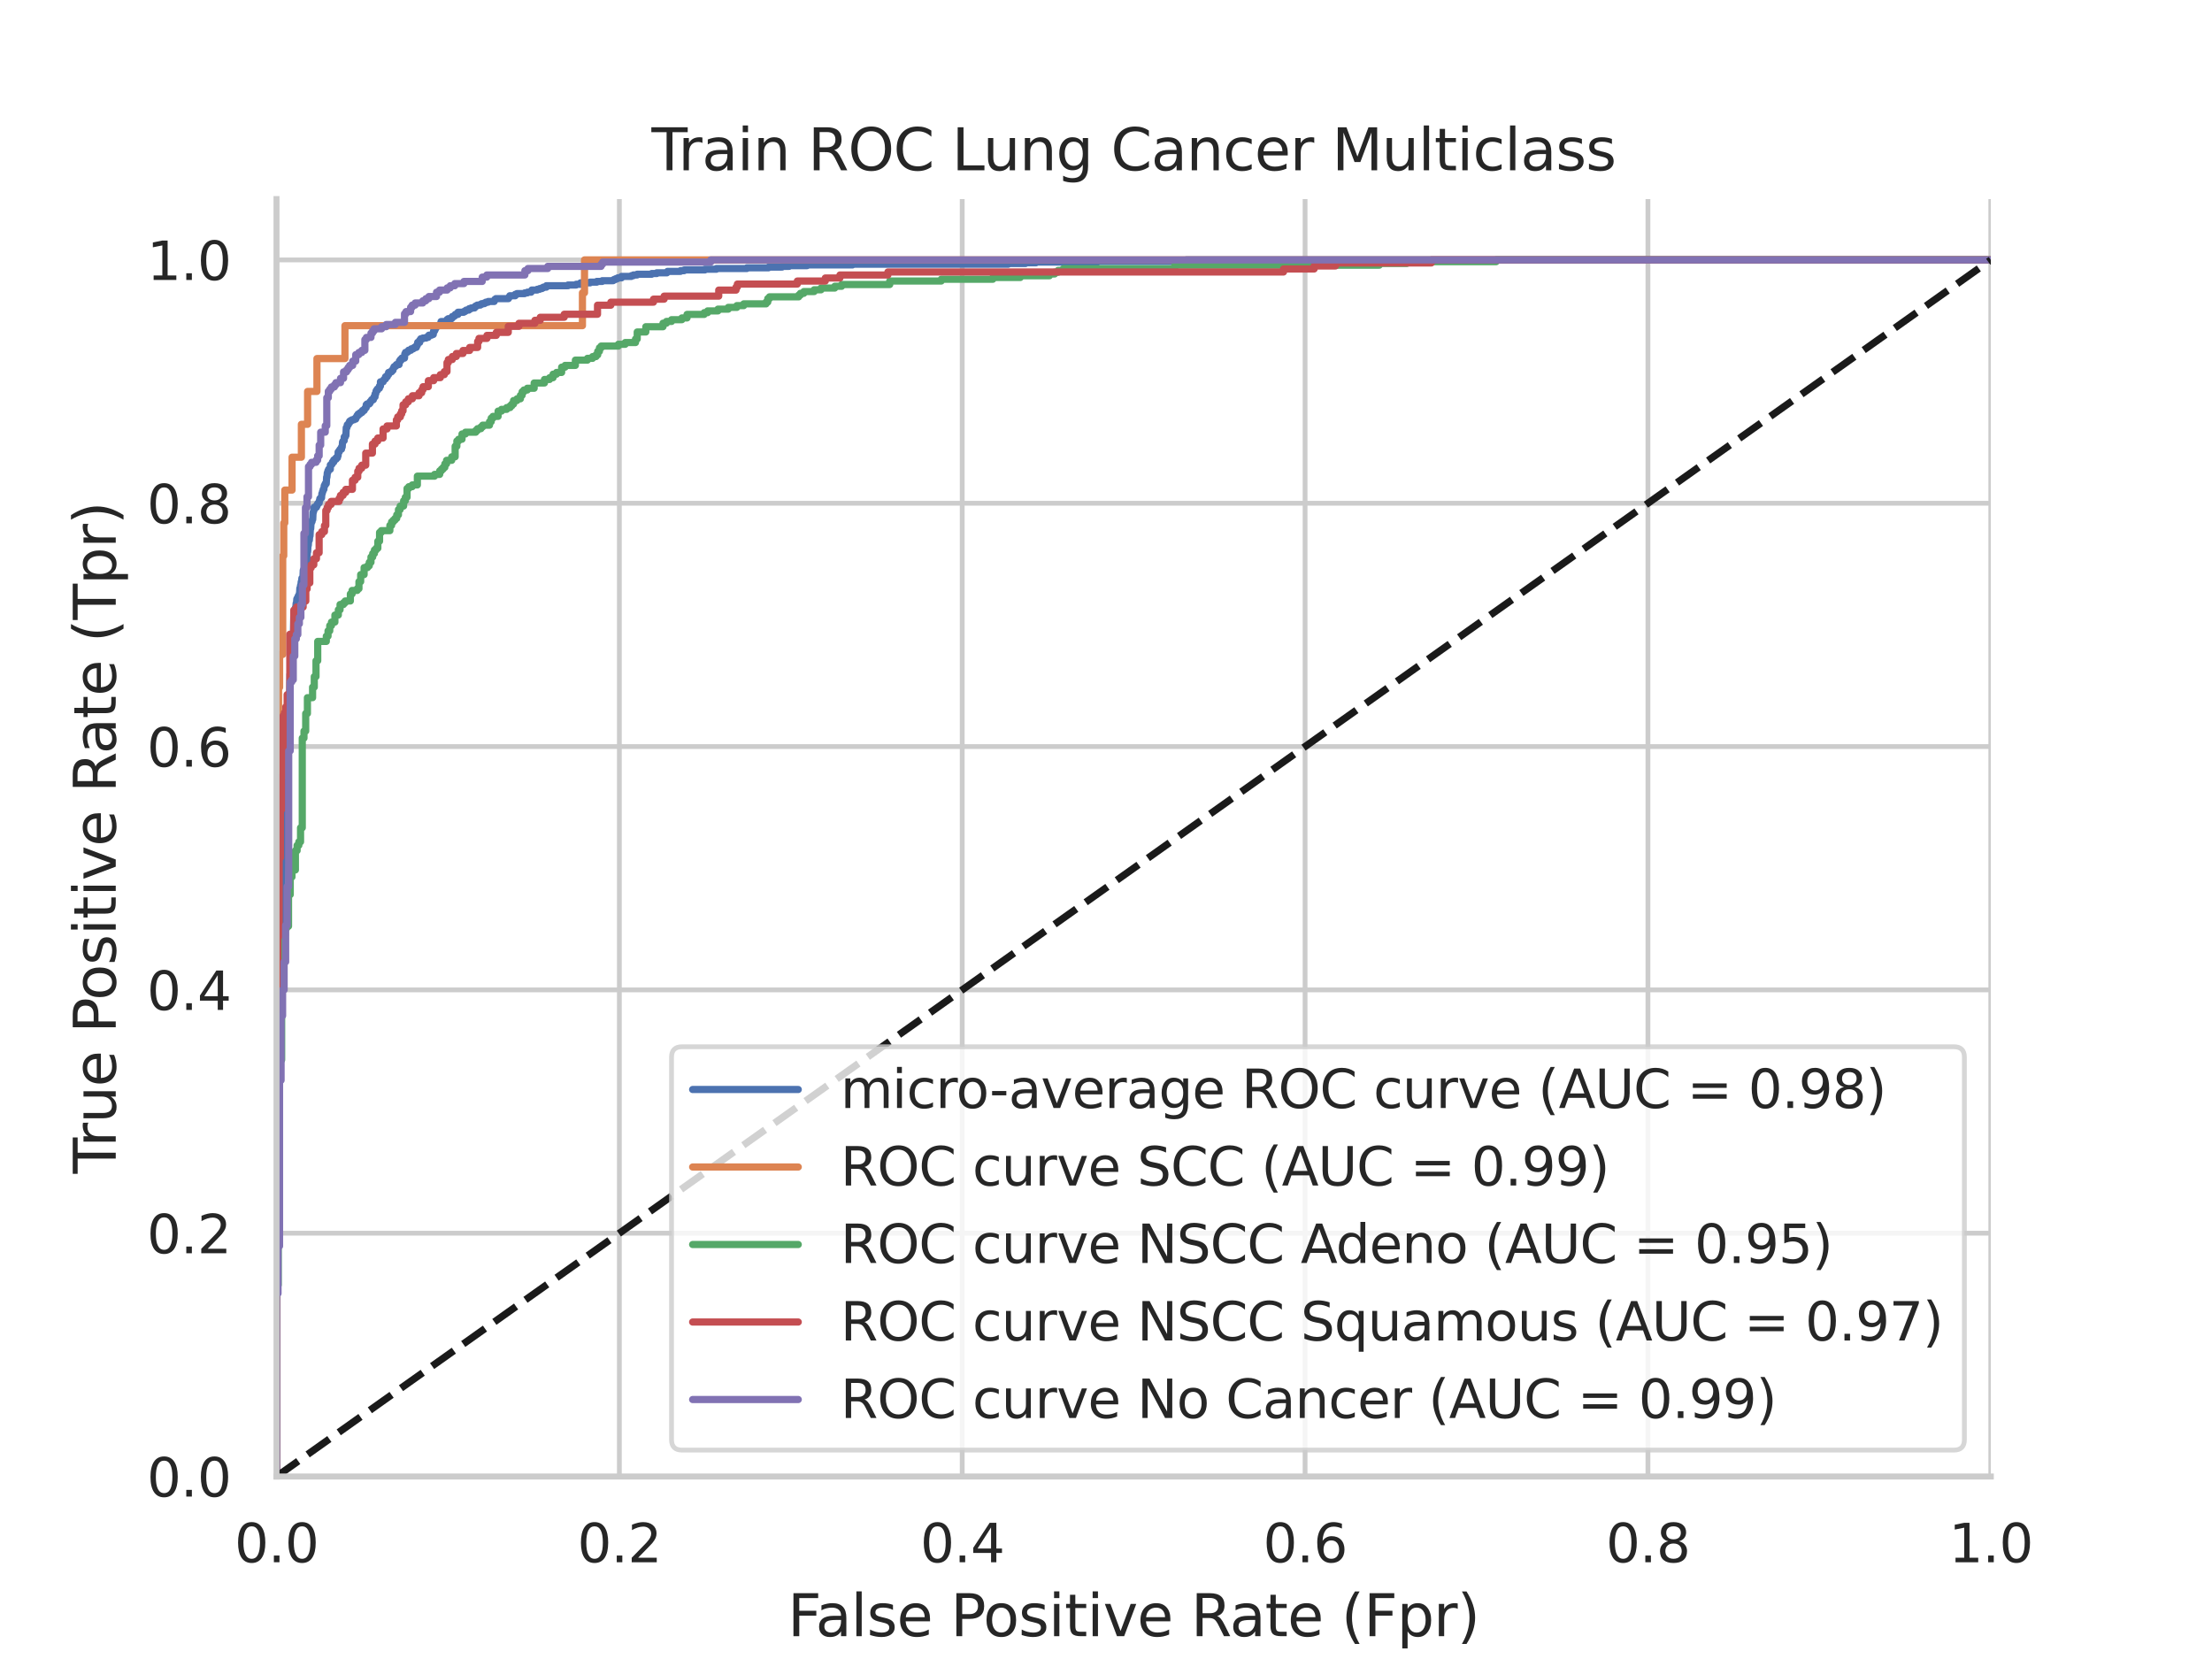 <?xml version="1.0" encoding="utf-8" standalone="no"?>
<!DOCTYPE svg PUBLIC "-//W3C//DTD SVG 1.1//EN"
  "http://www.w3.org/Graphics/SVG/1.1/DTD/svg11.dtd">
<svg xmlns:xlink="http://www.w3.org/1999/xlink" width="460.8pt" height="345.6pt" viewBox="0 0 460.8 345.6" xmlns="http://www.w3.org/2000/svg" version="1.1">
 <defs>
  <style type="text/css">*{stroke-linejoin: round; stroke-linecap: butt}</style>
 </defs>
 <g id="figure_1">
  <g id="patch_1">
   <path d="M 0 345.6 
L 460.8 345.6 
L 460.8 0 
L 0 0 
z
" style="fill: #ffffff"/>
  </g>
  <g id="axes_1">
   <g id="patch_2">
    <path d="M 57.6 307.584 
L 414.72 307.584 
L 414.72 41.472 
L 57.6 41.472 
z
" style="fill: #ffffff"/>
   </g>
   <g id="matplotlib.axis_1">
    <g id="xtick_1">
     <g id="line2d_1">
      <path d="M 57.6 307.584 
L 57.6 41.472 
" clip-path="url(#pac4264c0f4)" style="fill: none; stroke: #cccccc; stroke-linecap: round"/>
     </g>
     <g id="text_1">
      <!-- 0.0 -->
      <g style="fill: #262626" transform="translate(48.853 325.442) scale(0.11 -0.11)">
       <defs>
        <path id="DejaVuSans-30" d="M 2034 4250 
Q 1547 4250 1301 3770 
Q 1056 3291 1056 2328 
Q 1056 1369 1301 889 
Q 1547 409 2034 409 
Q 2525 409 2770 889 
Q 3016 1369 3016 2328 
Q 3016 3291 2770 3770 
Q 2525 4250 2034 4250 
z
M 2034 4750 
Q 2819 4750 3233 4129 
Q 3647 3509 3647 2328 
Q 3647 1150 3233 529 
Q 2819 -91 2034 -91 
Q 1250 -91 836 529 
Q 422 1150 422 2328 
Q 422 3509 836 4129 
Q 1250 4750 2034 4750 
z
" transform="scale(0.016)"/>
        <path id="DejaVuSans-2e" d="M 684 794 
L 1344 794 
L 1344 0 
L 684 0 
L 684 794 
z
" transform="scale(0.016)"/>
       </defs>
       <use xlink:href="#DejaVuSans-30"/>
       <use xlink:href="#DejaVuSans-2e" x="63.623"/>
       <use xlink:href="#DejaVuSans-30" x="95.41"/>
      </g>
     </g>
    </g>
    <g id="xtick_2">
     <g id="line2d_2">
      <path d="M 129.024 307.584 
L 129.024 41.472 
" clip-path="url(#pac4264c0f4)" style="fill: none; stroke: #cccccc; stroke-linecap: round"/>
     </g>
     <g id="text_2">
      <!-- 0.2 -->
      <g style="fill: #262626" transform="translate(120.277 325.442) scale(0.11 -0.11)">
       <defs>
        <path id="DejaVuSans-32" d="M 1228 531 
L 3431 531 
L 3431 0 
L 469 0 
L 469 531 
Q 828 903 1448 1529 
Q 2069 2156 2228 2338 
Q 2531 2678 2651 2914 
Q 2772 3150 2772 3378 
Q 2772 3750 2511 3984 
Q 2250 4219 1831 4219 
Q 1534 4219 1204 4116 
Q 875 4013 500 3803 
L 500 4441 
Q 881 4594 1212 4672 
Q 1544 4750 1819 4750 
Q 2544 4750 2975 4387 
Q 3406 4025 3406 3419 
Q 3406 3131 3298 2873 
Q 3191 2616 2906 2266 
Q 2828 2175 2409 1742 
Q 1991 1309 1228 531 
z
" transform="scale(0.016)"/>
       </defs>
       <use xlink:href="#DejaVuSans-30"/>
       <use xlink:href="#DejaVuSans-2e" x="63.623"/>
       <use xlink:href="#DejaVuSans-32" x="95.41"/>
      </g>
     </g>
    </g>
    <g id="xtick_3">
     <g id="line2d_3">
      <path d="M 200.448 307.584 
L 200.448 41.472 
" clip-path="url(#pac4264c0f4)" style="fill: none; stroke: #cccccc; stroke-linecap: round"/>
     </g>
     <g id="text_3">
      <!-- 0.4 -->
      <g style="fill: #262626" transform="translate(191.701 325.442) scale(0.11 -0.11)">
       <defs>
        <path id="DejaVuSans-34" d="M 2419 4116 
L 825 1625 
L 2419 1625 
L 2419 4116 
z
M 2253 4666 
L 3047 4666 
L 3047 1625 
L 3713 1625 
L 3713 1100 
L 3047 1100 
L 3047 0 
L 2419 0 
L 2419 1100 
L 313 1100 
L 313 1709 
L 2253 4666 
z
" transform="scale(0.016)"/>
       </defs>
       <use xlink:href="#DejaVuSans-30"/>
       <use xlink:href="#DejaVuSans-2e" x="63.623"/>
       <use xlink:href="#DejaVuSans-34" x="95.41"/>
      </g>
     </g>
    </g>
    <g id="xtick_4">
     <g id="line2d_4">
      <path d="M 271.872 307.584 
L 271.872 41.472 
" clip-path="url(#pac4264c0f4)" style="fill: none; stroke: #cccccc; stroke-linecap: round"/>
     </g>
     <g id="text_4">
      <!-- 0.6 -->
      <g style="fill: #262626" transform="translate(263.125 325.442) scale(0.11 -0.11)">
       <defs>
        <path id="DejaVuSans-36" d="M 2113 2584 
Q 1688 2584 1439 2293 
Q 1191 2003 1191 1497 
Q 1191 994 1439 701 
Q 1688 409 2113 409 
Q 2538 409 2786 701 
Q 3034 994 3034 1497 
Q 3034 2003 2786 2293 
Q 2538 2584 2113 2584 
z
M 3366 4563 
L 3366 3988 
Q 3128 4100 2886 4159 
Q 2644 4219 2406 4219 
Q 1781 4219 1451 3797 
Q 1122 3375 1075 2522 
Q 1259 2794 1537 2939 
Q 1816 3084 2150 3084 
Q 2853 3084 3261 2657 
Q 3669 2231 3669 1497 
Q 3669 778 3244 343 
Q 2819 -91 2113 -91 
Q 1303 -91 875 529 
Q 447 1150 447 2328 
Q 447 3434 972 4092 
Q 1497 4750 2381 4750 
Q 2619 4750 2861 4703 
Q 3103 4656 3366 4563 
z
" transform="scale(0.016)"/>
       </defs>
       <use xlink:href="#DejaVuSans-30"/>
       <use xlink:href="#DejaVuSans-2e" x="63.623"/>
       <use xlink:href="#DejaVuSans-36" x="95.41"/>
      </g>
     </g>
    </g>
    <g id="xtick_5">
     <g id="line2d_5">
      <path d="M 343.296 307.584 
L 343.296 41.472 
" clip-path="url(#pac4264c0f4)" style="fill: none; stroke: #cccccc; stroke-linecap: round"/>
     </g>
     <g id="text_5">
      <!-- 0.8 -->
      <g style="fill: #262626" transform="translate(334.549 325.442) scale(0.11 -0.11)">
       <defs>
        <path id="DejaVuSans-38" d="M 2034 2216 
Q 1584 2216 1326 1975 
Q 1069 1734 1069 1313 
Q 1069 891 1326 650 
Q 1584 409 2034 409 
Q 2484 409 2743 651 
Q 3003 894 3003 1313 
Q 3003 1734 2745 1975 
Q 2488 2216 2034 2216 
z
M 1403 2484 
Q 997 2584 770 2862 
Q 544 3141 544 3541 
Q 544 4100 942 4425 
Q 1341 4750 2034 4750 
Q 2731 4750 3128 4425 
Q 3525 4100 3525 3541 
Q 3525 3141 3298 2862 
Q 3072 2584 2669 2484 
Q 3125 2378 3379 2068 
Q 3634 1759 3634 1313 
Q 3634 634 3220 271 
Q 2806 -91 2034 -91 
Q 1263 -91 848 271 
Q 434 634 434 1313 
Q 434 1759 690 2068 
Q 947 2378 1403 2484 
z
M 1172 3481 
Q 1172 3119 1398 2916 
Q 1625 2713 2034 2713 
Q 2441 2713 2670 2916 
Q 2900 3119 2900 3481 
Q 2900 3844 2670 4047 
Q 2441 4250 2034 4250 
Q 1625 4250 1398 4047 
Q 1172 3844 1172 3481 
z
" transform="scale(0.016)"/>
       </defs>
       <use xlink:href="#DejaVuSans-30"/>
       <use xlink:href="#DejaVuSans-2e" x="63.623"/>
       <use xlink:href="#DejaVuSans-38" x="95.41"/>
      </g>
     </g>
    </g>
    <g id="xtick_6">
     <g id="line2d_6">
      <path d="M 414.72 307.584 
L 414.72 41.472 
" clip-path="url(#pac4264c0f4)" style="fill: none; stroke: #cccccc; stroke-linecap: round"/>
     </g>
     <g id="text_6">
      <!-- 1.0 -->
      <g style="fill: #262626" transform="translate(405.973 325.442) scale(0.11 -0.11)">
       <defs>
        <path id="DejaVuSans-31" d="M 794 531 
L 1825 531 
L 1825 4091 
L 703 3866 
L 703 4441 
L 1819 4666 
L 2450 4666 
L 2450 531 
L 3481 531 
L 3481 0 
L 794 0 
L 794 531 
z
" transform="scale(0.016)"/>
       </defs>
       <use xlink:href="#DejaVuSans-31"/>
       <use xlink:href="#DejaVuSans-2e" x="63.623"/>
       <use xlink:href="#DejaVuSans-30" x="95.41"/>
      </g>
     </g>
    </g>
    <g id="text_7">
     <!-- False Positive Rate (Fpr) -->
     <g style="fill: #262626" transform="translate(164.085 340.848) scale(0.12 -0.12)">
      <defs>
       <path id="DejaVuSans-46" d="M 628 4666 
L 3309 4666 
L 3309 4134 
L 1259 4134 
L 1259 2759 
L 3109 2759 
L 3109 2228 
L 1259 2228 
L 1259 0 
L 628 0 
L 628 4666 
z
" transform="scale(0.016)"/>
       <path id="DejaVuSans-61" d="M 2194 1759 
Q 1497 1759 1228 1600 
Q 959 1441 959 1056 
Q 959 750 1161 570 
Q 1363 391 1709 391 
Q 2188 391 2477 730 
Q 2766 1069 2766 1631 
L 2766 1759 
L 2194 1759 
z
M 3341 1997 
L 3341 0 
L 2766 0 
L 2766 531 
Q 2569 213 2275 61 
Q 1981 -91 1556 -91 
Q 1019 -91 701 211 
Q 384 513 384 1019 
Q 384 1609 779 1909 
Q 1175 2209 1959 2209 
L 2766 2209 
L 2766 2266 
Q 2766 2663 2505 2880 
Q 2244 3097 1772 3097 
Q 1472 3097 1187 3025 
Q 903 2953 641 2809 
L 641 3341 
Q 956 3463 1253 3523 
Q 1550 3584 1831 3584 
Q 2591 3584 2966 3190 
Q 3341 2797 3341 1997 
z
" transform="scale(0.016)"/>
       <path id="DejaVuSans-6c" d="M 603 4863 
L 1178 4863 
L 1178 0 
L 603 0 
L 603 4863 
z
" transform="scale(0.016)"/>
       <path id="DejaVuSans-73" d="M 2834 3397 
L 2834 2853 
Q 2591 2978 2328 3040 
Q 2066 3103 1784 3103 
Q 1356 3103 1142 2972 
Q 928 2841 928 2578 
Q 928 2378 1081 2264 
Q 1234 2150 1697 2047 
L 1894 2003 
Q 2506 1872 2764 1633 
Q 3022 1394 3022 966 
Q 3022 478 2636 193 
Q 2250 -91 1575 -91 
Q 1294 -91 989 -36 
Q 684 19 347 128 
L 347 722 
Q 666 556 975 473 
Q 1284 391 1588 391 
Q 1994 391 2212 530 
Q 2431 669 2431 922 
Q 2431 1156 2273 1281 
Q 2116 1406 1581 1522 
L 1381 1569 
Q 847 1681 609 1914 
Q 372 2147 372 2553 
Q 372 3047 722 3315 
Q 1072 3584 1716 3584 
Q 2034 3584 2315 3537 
Q 2597 3491 2834 3397 
z
" transform="scale(0.016)"/>
       <path id="DejaVuSans-65" d="M 3597 1894 
L 3597 1613 
L 953 1613 
Q 991 1019 1311 708 
Q 1631 397 2203 397 
Q 2534 397 2845 478 
Q 3156 559 3463 722 
L 3463 178 
Q 3153 47 2828 -22 
Q 2503 -91 2169 -91 
Q 1331 -91 842 396 
Q 353 884 353 1716 
Q 353 2575 817 3079 
Q 1281 3584 2069 3584 
Q 2775 3584 3186 3129 
Q 3597 2675 3597 1894 
z
M 3022 2063 
Q 3016 2534 2758 2815 
Q 2500 3097 2075 3097 
Q 1594 3097 1305 2825 
Q 1016 2553 972 2059 
L 3022 2063 
z
" transform="scale(0.016)"/>
       <path id="DejaVuSans-20" transform="scale(0.016)"/>
       <path id="DejaVuSans-50" d="M 1259 4147 
L 1259 2394 
L 2053 2394 
Q 2494 2394 2734 2622 
Q 2975 2850 2975 3272 
Q 2975 3691 2734 3919 
Q 2494 4147 2053 4147 
L 1259 4147 
z
M 628 4666 
L 2053 4666 
Q 2838 4666 3239 4311 
Q 3641 3956 3641 3272 
Q 3641 2581 3239 2228 
Q 2838 1875 2053 1875 
L 1259 1875 
L 1259 0 
L 628 0 
L 628 4666 
z
" transform="scale(0.016)"/>
       <path id="DejaVuSans-6f" d="M 1959 3097 
Q 1497 3097 1228 2736 
Q 959 2375 959 1747 
Q 959 1119 1226 758 
Q 1494 397 1959 397 
Q 2419 397 2687 759 
Q 2956 1122 2956 1747 
Q 2956 2369 2687 2733 
Q 2419 3097 1959 3097 
z
M 1959 3584 
Q 2709 3584 3137 3096 
Q 3566 2609 3566 1747 
Q 3566 888 3137 398 
Q 2709 -91 1959 -91 
Q 1206 -91 779 398 
Q 353 888 353 1747 
Q 353 2609 779 3096 
Q 1206 3584 1959 3584 
z
" transform="scale(0.016)"/>
       <path id="DejaVuSans-69" d="M 603 3500 
L 1178 3500 
L 1178 0 
L 603 0 
L 603 3500 
z
M 603 4863 
L 1178 4863 
L 1178 4134 
L 603 4134 
L 603 4863 
z
" transform="scale(0.016)"/>
       <path id="DejaVuSans-74" d="M 1172 4494 
L 1172 3500 
L 2356 3500 
L 2356 3053 
L 1172 3053 
L 1172 1153 
Q 1172 725 1289 603 
Q 1406 481 1766 481 
L 2356 481 
L 2356 0 
L 1766 0 
Q 1100 0 847 248 
Q 594 497 594 1153 
L 594 3053 
L 172 3053 
L 172 3500 
L 594 3500 
L 594 4494 
L 1172 4494 
z
" transform="scale(0.016)"/>
       <path id="DejaVuSans-76" d="M 191 3500 
L 800 3500 
L 1894 563 
L 2988 3500 
L 3597 3500 
L 2284 0 
L 1503 0 
L 191 3500 
z
" transform="scale(0.016)"/>
       <path id="DejaVuSans-52" d="M 2841 2188 
Q 3044 2119 3236 1894 
Q 3428 1669 3622 1275 
L 4263 0 
L 3584 0 
L 2988 1197 
Q 2756 1666 2539 1819 
Q 2322 1972 1947 1972 
L 1259 1972 
L 1259 0 
L 628 0 
L 628 4666 
L 2053 4666 
Q 2853 4666 3247 4331 
Q 3641 3997 3641 3322 
Q 3641 2881 3436 2590 
Q 3231 2300 2841 2188 
z
M 1259 4147 
L 1259 2491 
L 2053 2491 
Q 2509 2491 2742 2702 
Q 2975 2913 2975 3322 
Q 2975 3731 2742 3939 
Q 2509 4147 2053 4147 
L 1259 4147 
z
" transform="scale(0.016)"/>
       <path id="DejaVuSans-28" d="M 1984 4856 
Q 1566 4138 1362 3434 
Q 1159 2731 1159 2009 
Q 1159 1288 1364 580 
Q 1569 -128 1984 -844 
L 1484 -844 
Q 1016 -109 783 600 
Q 550 1309 550 2009 
Q 550 2706 781 3412 
Q 1013 4119 1484 4856 
L 1984 4856 
z
" transform="scale(0.016)"/>
       <path id="DejaVuSans-70" d="M 1159 525 
L 1159 -1331 
L 581 -1331 
L 581 3500 
L 1159 3500 
L 1159 2969 
Q 1341 3281 1617 3432 
Q 1894 3584 2278 3584 
Q 2916 3584 3314 3078 
Q 3713 2572 3713 1747 
Q 3713 922 3314 415 
Q 2916 -91 2278 -91 
Q 1894 -91 1617 61 
Q 1341 213 1159 525 
z
M 3116 1747 
Q 3116 2381 2855 2742 
Q 2594 3103 2138 3103 
Q 1681 3103 1420 2742 
Q 1159 2381 1159 1747 
Q 1159 1113 1420 752 
Q 1681 391 2138 391 
Q 2594 391 2855 752 
Q 3116 1113 3116 1747 
z
" transform="scale(0.016)"/>
       <path id="DejaVuSans-72" d="M 2631 2963 
Q 2534 3019 2420 3045 
Q 2306 3072 2169 3072 
Q 1681 3072 1420 2755 
Q 1159 2438 1159 1844 
L 1159 0 
L 581 0 
L 581 3500 
L 1159 3500 
L 1159 2956 
Q 1341 3275 1631 3429 
Q 1922 3584 2338 3584 
Q 2397 3584 2469 3576 
Q 2541 3569 2628 3553 
L 2631 2963 
z
" transform="scale(0.016)"/>
       <path id="DejaVuSans-29" d="M 513 4856 
L 1013 4856 
Q 1481 4119 1714 3412 
Q 1947 2706 1947 2009 
Q 1947 1309 1714 600 
Q 1481 -109 1013 -844 
L 513 -844 
Q 928 -128 1133 580 
Q 1338 1288 1338 2009 
Q 1338 2731 1133 3434 
Q 928 4138 513 4856 
z
" transform="scale(0.016)"/>
      </defs>
      <use xlink:href="#DejaVuSans-46"/>
      <use xlink:href="#DejaVuSans-61" x="48.395"/>
      <use xlink:href="#DejaVuSans-6c" x="109.674"/>
      <use xlink:href="#DejaVuSans-73" x="137.457"/>
      <use xlink:href="#DejaVuSans-65" x="189.557"/>
      <use xlink:href="#DejaVuSans-20" x="251.08"/>
      <use xlink:href="#DejaVuSans-50" x="282.867"/>
      <use xlink:href="#DejaVuSans-6f" x="339.545"/>
      <use xlink:href="#DejaVuSans-73" x="400.727"/>
      <use xlink:href="#DejaVuSans-69" x="452.826"/>
      <use xlink:href="#DejaVuSans-74" x="480.609"/>
      <use xlink:href="#DejaVuSans-69" x="519.818"/>
      <use xlink:href="#DejaVuSans-76" x="547.602"/>
      <use xlink:href="#DejaVuSans-65" x="606.781"/>
      <use xlink:href="#DejaVuSans-20" x="668.305"/>
      <use xlink:href="#DejaVuSans-52" x="700.092"/>
      <use xlink:href="#DejaVuSans-61" x="767.324"/>
      <use xlink:href="#DejaVuSans-74" x="828.604"/>
      <use xlink:href="#DejaVuSans-65" x="867.812"/>
      <use xlink:href="#DejaVuSans-20" x="929.336"/>
      <use xlink:href="#DejaVuSans-28" x="961.123"/>
      <use xlink:href="#DejaVuSans-46" x="1000.137"/>
      <use xlink:href="#DejaVuSans-70" x="1057.656"/>
      <use xlink:href="#DejaVuSans-72" x="1121.133"/>
      <use xlink:href="#DejaVuSans-29" x="1162.246"/>
     </g>
    </g>
   </g>
   <g id="matplotlib.axis_2">
    <g id="ytick_1">
     <g id="line2d_7">
      <path d="M 57.6 307.584 
L 414.72 307.584 
" clip-path="url(#pac4264c0f4)" style="fill: none; stroke: #cccccc; stroke-linecap: round"/>
     </g>
     <g id="text_8">
      <!-- 0.0 -->
      <g style="fill: #262626" transform="translate(30.607 311.763) scale(0.11 -0.11)">
       <use xlink:href="#DejaVuSans-30"/>
       <use xlink:href="#DejaVuSans-2e" x="63.623"/>
       <use xlink:href="#DejaVuSans-30" x="95.41"/>
      </g>
     </g>
    </g>
    <g id="ytick_2">
     <g id="line2d_8">
      <path d="M 57.6 256.896 
L 414.72 256.896 
" clip-path="url(#pac4264c0f4)" style="fill: none; stroke: #cccccc; stroke-linecap: round"/>
     </g>
     <g id="text_9">
      <!-- 0.2 -->
      <g style="fill: #262626" transform="translate(30.607 261.075) scale(0.11 -0.11)">
       <use xlink:href="#DejaVuSans-30"/>
       <use xlink:href="#DejaVuSans-2e" x="63.623"/>
       <use xlink:href="#DejaVuSans-32" x="95.41"/>
      </g>
     </g>
    </g>
    <g id="ytick_3">
     <g id="line2d_9">
      <path d="M 57.6 206.208 
L 414.72 206.208 
" clip-path="url(#pac4264c0f4)" style="fill: none; stroke: #cccccc; stroke-linecap: round"/>
     </g>
     <g id="text_10">
      <!-- 0.4 -->
      <g style="fill: #262626" transform="translate(30.607 210.387) scale(0.11 -0.11)">
       <use xlink:href="#DejaVuSans-30"/>
       <use xlink:href="#DejaVuSans-2e" x="63.623"/>
       <use xlink:href="#DejaVuSans-34" x="95.41"/>
      </g>
     </g>
    </g>
    <g id="ytick_4">
     <g id="line2d_10">
      <path d="M 57.6 155.52 
L 414.72 155.52 
" clip-path="url(#pac4264c0f4)" style="fill: none; stroke: #cccccc; stroke-linecap: round"/>
     </g>
     <g id="text_11">
      <!-- 0.6 -->
      <g style="fill: #262626" transform="translate(30.607 159.699) scale(0.11 -0.11)">
       <use xlink:href="#DejaVuSans-30"/>
       <use xlink:href="#DejaVuSans-2e" x="63.623"/>
       <use xlink:href="#DejaVuSans-36" x="95.41"/>
      </g>
     </g>
    </g>
    <g id="ytick_5">
     <g id="line2d_11">
      <path d="M 57.6 104.832 
L 414.72 104.832 
" clip-path="url(#pac4264c0f4)" style="fill: none; stroke: #cccccc; stroke-linecap: round"/>
     </g>
     <g id="text_12">
      <!-- 0.8 -->
      <g style="fill: #262626" transform="translate(30.607 109.011) scale(0.11 -0.11)">
       <use xlink:href="#DejaVuSans-30"/>
       <use xlink:href="#DejaVuSans-2e" x="63.623"/>
       <use xlink:href="#DejaVuSans-38" x="95.41"/>
      </g>
     </g>
    </g>
    <g id="ytick_6">
     <g id="line2d_12">
      <path d="M 57.6 54.144 
L 414.72 54.144 
" clip-path="url(#pac4264c0f4)" style="fill: none; stroke: #cccccc; stroke-linecap: round"/>
     </g>
     <g id="text_13">
      <!-- 1.0 -->
      <g style="fill: #262626" transform="translate(30.607 58.323) scale(0.11 -0.11)">
       <use xlink:href="#DejaVuSans-31"/>
       <use xlink:href="#DejaVuSans-2e" x="63.623"/>
       <use xlink:href="#DejaVuSans-30" x="95.41"/>
      </g>
     </g>
    </g>
    <g id="text_14">
     <!-- True Positive Rate (Tpr) -->
     <g style="fill: #262626" transform="translate(24.111 244.493) rotate(-90) scale(0.12 -0.12)">
      <defs>
       <path id="DejaVuSans-54" d="M -19 4666 
L 3928 4666 
L 3928 4134 
L 2272 4134 
L 2272 0 
L 1638 0 
L 1638 4134 
L -19 4134 
L -19 4666 
z
" transform="scale(0.016)"/>
       <path id="DejaVuSans-75" d="M 544 1381 
L 544 3500 
L 1119 3500 
L 1119 1403 
Q 1119 906 1312 657 
Q 1506 409 1894 409 
Q 2359 409 2629 706 
Q 2900 1003 2900 1516 
L 2900 3500 
L 3475 3500 
L 3475 0 
L 2900 0 
L 2900 538 
Q 2691 219 2414 64 
Q 2138 -91 1772 -91 
Q 1169 -91 856 284 
Q 544 659 544 1381 
z
M 1991 3584 
L 1991 3584 
z
" transform="scale(0.016)"/>
      </defs>
      <use xlink:href="#DejaVuSans-54"/>
      <use xlink:href="#DejaVuSans-72" x="46.334"/>
      <use xlink:href="#DejaVuSans-75" x="87.447"/>
      <use xlink:href="#DejaVuSans-65" x="150.826"/>
      <use xlink:href="#DejaVuSans-20" x="212.35"/>
      <use xlink:href="#DejaVuSans-50" x="244.137"/>
      <use xlink:href="#DejaVuSans-6f" x="300.814"/>
      <use xlink:href="#DejaVuSans-73" x="361.996"/>
      <use xlink:href="#DejaVuSans-69" x="414.096"/>
      <use xlink:href="#DejaVuSans-74" x="441.879"/>
      <use xlink:href="#DejaVuSans-69" x="481.088"/>
      <use xlink:href="#DejaVuSans-76" x="508.871"/>
      <use xlink:href="#DejaVuSans-65" x="568.051"/>
      <use xlink:href="#DejaVuSans-20" x="629.574"/>
      <use xlink:href="#DejaVuSans-52" x="661.361"/>
      <use xlink:href="#DejaVuSans-61" x="728.594"/>
      <use xlink:href="#DejaVuSans-74" x="789.873"/>
      <use xlink:href="#DejaVuSans-65" x="829.082"/>
      <use xlink:href="#DejaVuSans-20" x="890.605"/>
      <use xlink:href="#DejaVuSans-28" x="922.393"/>
      <use xlink:href="#DejaVuSans-54" x="961.406"/>
      <use xlink:href="#DejaVuSans-70" x="1022.49"/>
      <use xlink:href="#DejaVuSans-72" x="1085.967"/>
      <use xlink:href="#DejaVuSans-29" x="1127.08"/>
     </g>
    </g>
   </g>
   <g id="line2d_13">
    <path d="M 57.6 307.584 
L 57.671 264.722 
L 57.741 264.722 
L 57.812 253.521 
L 57.882 253.521 
L 57.953 217.976 
L 58.023 217.976 
L 58.094 215.139 
L 58.164 215.139 
L 58.235 208.12 
L 58.305 208.12 
L 58.376 194.678 
L 58.446 194.678 
L 58.517 193.036 
L 58.587 193.036 
L 58.658 186.763 
L 58.729 186.763 
L 58.799 178.101 
L 58.87 178.101 
L 58.94 173.919 
L 59.011 173.919 
L 59.011 172.426 
L 59.152 172.426 
L 59.222 167.05 
L 59.293 167.05 
L 59.363 166.452 
L 59.434 166.452 
L 59.504 162.718 
L 59.646 162.718 
L 59.716 157.491 
L 59.787 157.491 
L 59.857 155.401 
L 59.928 155.401 
L 59.998 151.518 
L 60.069 151.518 
L 60.139 147.784 
L 60.21 147.784 
L 60.28 144.946 
L 60.351 144.946 
L 60.421 140.466 
L 60.492 140.466 
L 60.562 138.226 
L 60.704 138.226 
L 60.774 135.986 
L 60.845 135.986 
L 60.915 134.791 
L 60.986 134.791 
L 61.056 131.804 
L 61.127 131.804 
L 61.197 128.369 
L 61.268 128.369 
L 61.268 128.22 
L 61.479 128.22 
L 61.55 126.577 
L 61.621 126.577 
L 61.691 125.681 
L 61.762 125.681 
L 61.832 124.785 
L 61.903 124.785 
L 61.903 124.635 
L 62.044 124.635 
L 62.114 124.187 
L 62.255 124.187 
L 62.326 123.739 
L 62.396 123.739 
L 62.467 122.544 
L 62.537 122.544 
L 62.608 121.947 
L 62.679 121.947 
L 62.749 121.2 
L 62.82 121.2 
L 62.89 120.454 
L 63.102 120.454 
L 63.172 118.811 
L 63.243 118.811 
L 63.243 118.661 
L 63.454 118.661 
L 63.454 117.765 
L 63.595 117.765 
L 63.595 117.467 
L 63.807 117.467 
L 63.878 117.019 
L 63.948 117.019 
L 64.019 114.928 
L 64.089 114.928 
L 64.16 113.584 
L 64.23 113.584 
L 64.301 112.538 
L 64.442 112.538 
L 64.512 111.642 
L 64.583 111.642 
L 64.654 110.149 
L 64.724 110.149 
L 64.795 108.954 
L 64.865 108.954 
L 64.936 108.655 
L 65.006 108.655 
L 65.077 108.207 
L 65.147 108.207 
L 65.218 106.714 
L 65.288 106.714 
L 65.359 106.266 
L 65.429 106.266 
L 65.429 105.668 
L 65.923 105.668 
L 65.994 105.37 
L 66.064 105.37 
L 66.064 105.071 
L 66.205 105.071 
L 66.276 104.772 
L 66.487 104.772 
L 66.558 104.175 
L 66.629 104.175 
L 66.629 103.876 
L 66.77 103.876 
L 66.77 103.727 
L 66.981 103.727 
L 67.052 102.831 
L 67.122 102.831 
L 67.193 102.383 
L 67.263 102.383 
L 67.334 101.935 
L 67.475 101.935 
L 67.545 101.188 
L 67.616 101.188 
L 67.616 101.039 
L 67.757 101.039 
L 67.757 100.74 
L 67.969 100.74 
L 68.039 99.396 
L 68.11 99.396 
L 68.18 98.5 
L 68.251 98.5 
L 68.321 98.052 
L 68.462 98.052 
L 68.462 97.753 
L 68.815 97.753 
L 68.815 96.857 
L 69.027 96.857 
L 69.027 96.708 
L 69.168 96.708 
L 69.238 96.26 
L 69.52 96.26 
L 69.52 95.812 
L 69.732 95.812 
L 69.732 95.662 
L 70.014 95.662 
L 70.014 95.363 
L 70.296 95.363 
L 70.367 94.915 
L 70.437 94.915 
L 70.437 94.169 
L 70.649 94.169 
L 70.649 93.87 
L 70.79 93.87 
L 70.861 93.571 
L 71.143 93.571 
L 71.143 93.123 
L 71.284 93.123 
L 71.354 92.078 
L 71.425 92.078 
L 71.425 91.929 
L 71.566 91.929 
L 71.566 91.779 
L 71.707 91.779 
L 71.707 91.032 
L 71.919 91.032 
L 71.919 90.734 
L 72.06 90.734 
L 72.13 89.091 
L 72.271 89.091 
L 72.342 88.494 
L 72.553 88.494 
L 72.624 88.195 
L 72.695 88.195 
L 72.695 88.046 
L 72.836 88.046 
L 72.836 87.747 
L 73.047 87.747 
L 73.047 87.597 
L 73.329 87.597 
L 73.329 87.448 
L 73.753 87.448 
L 73.753 87.299 
L 74.105 87.299 
L 74.105 87 
L 74.246 87 
L 74.317 86.701 
L 74.387 86.701 
L 74.387 86.552 
L 74.599 86.552 
L 74.599 86.253 
L 74.952 86.253 
L 75.022 85.955 
L 75.375 85.955 
L 75.375 85.805 
L 75.516 85.805 
L 75.516 85.507 
L 75.869 85.507 
L 75.939 85.208 
L 76.01 85.208 
L 76.01 85.059 
L 76.151 85.059 
L 76.151 84.909 
L 76.292 84.909 
L 76.292 84.312 
L 76.433 84.312 
L 76.433 84.163 
L 76.927 84.163 
L 76.927 84.013 
L 77.068 84.013 
L 77.068 83.714 
L 77.209 83.714 
L 77.209 83.565 
L 77.35 83.565 
L 77.42 83.266 
L 77.773 83.266 
L 77.844 82.818 
L 77.914 82.818 
L 77.914 82.669 
L 78.126 82.669 
L 78.126 82.072 
L 78.267 82.072 
L 78.337 81.474 
L 78.408 81.474 
L 78.408 81.325 
L 78.62 81.325 
L 78.62 81.026 
L 78.831 81.026 
L 78.831 80.877 
L 79.043 80.877 
L 79.043 80.429 
L 79.254 80.429 
L 79.254 79.533 
L 79.819 79.533 
L 79.889 79.234 
L 79.96 79.234 
L 79.96 79.085 
L 80.101 79.085 
L 80.101 78.935 
L 80.312 78.935 
L 80.312 78.487 
L 80.665 78.487 
L 80.665 78.189 
L 80.806 78.189 
L 80.806 78.039 
L 80.947 78.039 
L 80.947 77.591 
L 81.3 77.591 
L 81.3 77.442 
L 81.582 77.442 
L 81.653 77.143 
L 81.864 77.143 
L 81.935 76.695 
L 82.005 76.695 
L 82.076 76.397 
L 82.287 76.397 
L 82.287 76.247 
L 82.499 76.247 
L 82.569 75.949 
L 83.134 75.949 
L 83.204 75.202 
L 83.416 75.202 
L 83.416 74.903 
L 83.698 74.903 
L 83.698 74.604 
L 84.262 74.604 
L 84.333 73.708 
L 84.403 73.708 
L 84.474 73.41 
L 84.827 73.41 
L 84.827 73.26 
L 85.038 73.26 
L 85.109 72.962 
L 85.602 72.962 
L 85.673 72.663 
L 86.096 72.663 
L 86.096 72.514 
L 86.308 72.514 
L 86.308 72.364 
L 86.731 72.364 
L 86.802 71.916 
L 86.943 71.916 
L 87.013 71.319 
L 87.436 71.319 
L 87.436 70.871 
L 87.577 70.871 
L 87.648 70.572 
L 88.071 70.572 
L 88.071 70.423 
L 88.777 70.423 
L 88.777 70.273 
L 89.2 70.273 
L 89.27 69.975 
L 89.341 69.975 
L 89.341 69.825 
L 89.905 69.825 
L 89.905 69.676 
L 90.258 69.676 
L 90.328 68.929 
L 90.54 68.929 
L 90.611 68.631 
L 90.681 68.631 
L 90.681 68.183 
L 90.893 68.183 
L 90.893 68.033 
L 91.104 68.033 
L 91.104 67.884 
L 91.386 67.884 
L 91.386 67.734 
L 91.669 67.734 
L 91.669 67.585 
L 91.81 67.585 
L 91.88 66.988 
L 93.079 66.988 
L 93.15 66.54 
L 93.361 66.54 
L 93.361 66.39 
L 94.067 66.39 
L 94.067 66.241 
L 94.208 66.241 
L 94.208 65.942 
L 94.56 65.942 
L 94.56 65.793 
L 94.772 65.793 
L 94.843 65.494 
L 95.407 65.494 
L 95.407 65.046 
L 96.606 65.046 
L 96.606 64.897 
L 96.888 64.897 
L 96.888 64.748 
L 97.1 64.748 
L 97.1 64.598 
L 97.664 64.598 
L 97.735 64.3 
L 98.158 64.3 
L 98.158 64.15 
L 98.863 64.15 
L 98.934 63.851 
L 99.145 63.851 
L 99.145 63.702 
L 99.427 63.702 
L 99.427 63.553 
L 100.062 63.553 
L 100.062 63.403 
L 100.344 63.403 
L 100.344 63.254 
L 100.909 63.254 
L 100.909 63.105 
L 101.191 63.105 
L 101.191 62.955 
L 101.685 62.955 
L 101.685 62.806 
L 102.954 62.806 
L 103.025 62.507 
L 103.095 62.507 
L 103.095 62.358 
L 103.307 62.358 
L 103.307 62.209 
L 105.917 62.209 
L 105.987 61.91 
L 106.128 61.91 
L 106.199 61.611 
L 107.327 61.611 
L 107.327 61.313 
L 107.68 61.313 
L 107.68 61.163 
L 109.302 61.163 
L 109.302 61.014 
L 109.867 61.014 
L 109.867 60.865 
L 110.643 60.865 
L 110.713 60.566 
L 110.784 60.566 
L 110.784 60.417 
L 111.912 60.417 
L 111.912 60.267 
L 112.406 60.267 
L 112.406 60.118 
L 112.9 60.118 
L 112.9 59.968 
L 113.182 59.968 
L 113.182 59.819 
L 113.817 59.819 
L 113.817 59.52 
L 118.331 59.52 
L 118.331 59.371 
L 120.024 59.371 
L 120.024 59.222 
L 120.941 59.222 
L 120.941 58.923 
L 122.916 58.923 
L 122.916 58.774 
L 124.326 58.774 
L 124.326 58.624 
L 125.455 58.624 
L 125.455 58.475 
L 127.712 58.475 
L 127.712 58.326 
L 127.994 58.326 
L 127.994 58.176 
L 128.347 58.176 
L 128.347 58.027 
L 128.7 58.027 
L 128.7 57.878 
L 129.475 57.878 
L 129.475 57.579 
L 131.521 57.579 
L 131.521 57.43 
L 131.944 57.43 
L 131.944 57.28 
L 132.72 57.28 
L 132.72 57.131 
L 135.753 57.131 
L 135.753 56.982 
L 136.811 56.982 
L 136.811 56.832 
L 138.927 56.832 
L 138.927 56.683 
L 139.068 56.683 
L 139.068 56.534 
L 141.749 56.534 
L 141.749 56.384 
L 142.524 56.384 
L 142.524 56.235 
L 146.827 56.235 
L 146.827 56.085 
L 149.225 56.085 
L 149.225 55.936 
L 155.573 55.936 
L 155.573 55.787 
L 160.088 55.787 
L 160.088 55.637 
L 162.909 55.637 
L 162.909 55.488 
L 164.39 55.488 
L 164.39 55.339 
L 168.129 55.339 
L 168.129 55.189 
L 177.58 55.189 
L 177.58 55.04 
L 210.027 55.04 
L 210.027 54.891 
L 213.624 54.891 
L 213.624 54.741 
L 215.811 54.741 
L 215.811 54.592 
L 228.648 54.592 
L 228.648 54.443 
L 246.846 54.443 
L 246.846 54.293 
L 247.128 54.293 
L 247.128 54.144 
L 414.72 54.144 
L 414.72 54.144 
" clip-path="url(#pac4264c0f4)" style="fill: none; stroke: #4c72b0; stroke-width: 1.5; stroke-linecap: round"/>
   </g>
   <g id="line2d_14">
    <path d="M 57.6 307.584 
L 57.6 300.734 
L 57.6 156.89 
L 58.032 156.89 
L 58.032 143.19 
L 58.248 143.19 
L 58.248 136.341 
L 58.896 136.341 
L 58.896 115.792 
L 59.112 115.792 
L 59.112 108.942 
L 59.328 108.942 
L 59.328 102.092 
L 60.841 102.092 
L 60.841 95.242 
L 62.785 95.242 
L 62.785 88.393 
L 64.081 88.393 
L 64.081 81.543 
L 66.026 81.543 
L 66.026 74.693 
L 71.859 74.693 
L 71.859 67.843 
L 121.333 67.843 
L 121.333 60.994 
L 121.765 60.994 
L 121.765 54.144 
L 414.72 54.144 
" clip-path="url(#pac4264c0f4)" style="fill: none; stroke: #dd8452; stroke-width: 1.5; stroke-linecap: round"/>
   </g>
   <g id="line2d_15">
    <path d="M 57.6 307.584 
L 57.6 267.664 
L 57.958 267.664 
L 57.958 223.714 
L 58.316 223.714 
L 58.316 220.784 
L 58.674 220.784 
L 58.674 200.275 
L 59.031 200.275 
L 59.031 194.781 
L 59.389 194.781 
L 59.389 193.316 
L 59.747 193.316 
L 59.747 192.95 
L 60.105 192.95 
L 60.105 186.358 
L 60.463 186.358 
L 60.463 182.695 
L 60.821 182.695 
L 60.821 181.23 
L 61.536 181.23 
L 61.536 177.202 
L 61.894 177.202 
L 61.894 176.103 
L 62.252 176.103 
L 62.252 175.37 
L 62.61 175.37 
L 62.61 172.44 
L 62.968 172.44 
L 62.968 153.762 
L 63.325 153.762 
L 63.325 152.297 
L 63.683 152.297 
L 63.683 148.635 
L 64.041 148.635 
L 64.041 145.338 
L 65.115 145.338 
L 65.115 143.141 
L 65.472 143.141 
L 65.472 140.944 
L 65.83 140.944 
L 65.83 137.647 
L 66.188 137.647 
L 66.188 133.619 
L 67.977 133.619 
L 67.977 132.52 
L 68.335 132.52 
L 68.335 131.421 
L 68.693 131.421 
L 68.693 130.322 
L 69.051 130.322 
L 69.051 129.59 
L 69.766 129.59 
L 69.766 128.125 
L 70.482 128.125 
L 70.482 127.026 
L 70.84 127.026 
L 70.84 125.928 
L 71.556 125.928 
L 71.556 125.561 
L 71.913 125.561 
L 71.913 125.195 
L 72.987 125.195 
L 72.987 123.73 
L 73.345 123.73 
L 73.345 122.998 
L 74.418 122.998 
L 74.418 122.631 
L 74.776 122.631 
L 74.776 121.166 
L 75.134 121.166 
L 75.134 119.701 
L 75.85 119.701 
L 75.85 118.236 
L 76.565 118.236 
L 76.565 117.87 
L 76.923 117.87 
L 76.923 117.138 
L 77.281 117.138 
L 77.281 116.039 
L 77.639 116.039 
L 77.639 115.307 
L 77.997 115.307 
L 77.997 114.574 
L 78.354 114.574 
L 78.354 114.208 
L 78.712 114.208 
L 78.712 112.743 
L 79.07 112.743 
L 79.07 110.912 
L 79.428 110.912 
L 79.428 110.545 
L 81.217 110.545 
L 81.217 109.447 
L 81.575 109.447 
L 81.575 108.714 
L 81.933 108.714 
L 81.933 108.348 
L 82.291 108.348 
L 82.291 107.982 
L 82.648 107.982 
L 82.648 107.249 
L 83.006 107.249 
L 83.006 106.15 
L 83.364 106.15 
L 83.364 105.418 
L 84.08 105.418 
L 84.08 104.319 
L 84.438 104.319 
L 84.438 103.587 
L 84.796 103.587 
L 84.796 101.756 
L 85.153 101.756 
L 85.153 101.389 
L 85.869 101.389 
L 85.869 101.023 
L 86.943 101.023 
L 86.943 99.192 
L 90.521 99.192 
L 90.521 98.826 
L 91.594 98.826 
L 91.594 98.093 
L 91.952 98.093 
L 91.952 97.727 
L 92.31 97.727 
L 92.31 97.361 
L 92.668 97.361 
L 92.668 96.628 
L 93.026 96.628 
L 93.026 95.896 
L 94.099 95.896 
L 94.099 95.163 
L 94.815 95.163 
L 94.815 92.966 
L 95.173 92.966 
L 95.173 91.867 
L 95.531 91.867 
L 95.531 91.501 
L 96.246 91.501 
L 96.246 90.402 
L 96.962 90.402 
L 96.962 90.036 
L 99.109 90.036 
L 99.109 89.67 
L 99.467 89.67 
L 99.467 89.303 
L 100.182 89.303 
L 100.182 88.937 
L 100.54 88.937 
L 100.54 88.571 
L 101.972 88.571 
L 101.972 87.838 
L 102.329 87.838 
L 102.329 87.106 
L 102.687 87.106 
L 102.687 86.74 
L 103.761 86.74 
L 103.761 85.641 
L 104.476 85.641 
L 104.476 85.275 
L 105.55 85.275 
L 105.55 84.908 
L 106.266 84.908 
L 106.266 84.542 
L 106.623 84.542 
L 106.623 84.176 
L 106.981 84.176 
L 106.981 83.443 
L 107.697 83.443 
L 107.697 83.077 
L 108.413 83.077 
L 108.413 82.345 
L 108.771 82.345 
L 108.771 81.612 
L 109.128 81.612 
L 109.128 81.246 
L 109.844 81.246 
L 109.844 80.88 
L 111.275 80.88 
L 111.275 79.781 
L 113.422 79.781 
L 113.422 79.049 
L 114.496 79.049 
L 114.496 78.682 
L 115.212 78.682 
L 115.212 77.95 
L 115.927 77.95 
L 115.927 77.584 
L 117.001 77.584 
L 117.001 76.485 
L 117.716 76.485 
L 117.716 76.119 
L 119.863 76.119 
L 119.863 75.02 
L 122.368 75.02 
L 122.368 74.654 
L 123.442 74.654 
L 123.442 74.287 
L 124.157 74.287 
L 124.157 73.921 
L 124.515 73.921 
L 124.515 73.189 
L 124.873 73.189 
L 124.873 72.456 
L 125.231 72.456 
L 125.231 72.09 
L 128.809 72.09 
L 128.809 71.724 
L 130.241 71.724 
L 130.241 71.357 
L 132.388 71.357 
L 132.388 70.625 
L 132.745 70.625 
L 132.745 69.16 
L 134.535 69.16 
L 134.535 68.061 
L 138.113 68.061 
L 138.113 67.329 
L 138.829 67.329 
L 138.829 66.962 
L 139.902 66.962 
L 139.902 66.596 
L 142.049 66.596 
L 142.049 66.23 
L 143.123 66.23 
L 143.123 65.498 
L 146.701 65.498 
L 146.701 65.131 
L 147.417 65.131 
L 147.417 64.765 
L 149.564 64.765 
L 149.564 64.399 
L 151.711 64.399 
L 151.711 64.033 
L 153.5 64.033 
L 153.5 63.666 
L 154.931 63.666 
L 154.931 63.3 
L 159.583 63.3 
L 159.583 62.934 
L 159.941 62.934 
L 159.941 62.201 
L 160.299 62.201 
L 160.299 61.835 
L 166.382 61.835 
L 166.382 61.469 
L 166.74 61.469 
L 166.74 61.103 
L 167.456 61.103 
L 167.456 60.736 
L 169.603 60.736 
L 169.603 60.37 
L 171.034 60.37 
L 171.034 60.004 
L 173.897 60.004 
L 173.897 59.638 
L 175.328 59.638 
L 175.328 59.271 
L 185.347 59.271 
L 185.347 58.539 
L 196.082 58.539 
L 196.082 58.173 
L 206.817 58.173 
L 206.817 57.806 
L 212.543 57.806 
L 212.543 57.44 
L 218.626 57.44 
L 218.626 57.074 
L 219.7 57.074 
L 219.7 56.708 
L 220.415 56.708 
L 220.415 56.341 
L 221.489 56.341 
L 221.489 55.975 
L 244.748 55.975 
L 244.748 55.243 
L 287.331 55.243 
L 287.331 54.876 
L 293.056 54.876 
L 293.056 54.51 
L 311.663 54.51 
L 311.663 54.144 
L 414.72 54.144 
L 414.72 54.144 
" clip-path="url(#pac4264c0f4)" style="fill: none; stroke: #55a868; stroke-width: 1.5; stroke-linecap: round"/>
   </g>
   <g id="line2d_16">
    <path d="M 57.6 307.584 
L 57.6 253.5 
L 57.877 253.5 
L 57.877 195.014 
L 58.155 195.014 
L 58.155 178.663 
L 58.432 178.663 
L 58.432 168.601 
L 58.71 168.601 
L 58.71 161.683 
L 58.987 161.683 
L 58.987 149.105 
L 59.265 149.105 
L 59.265 148.477 
L 59.542 148.477 
L 59.542 147.219 
L 59.82 147.219 
L 59.82 144.703 
L 60.375 144.703 
L 60.375 132.126 
L 61.207 132.126 
L 61.207 127.094 
L 61.762 127.094 
L 61.762 126.466 
L 63.15 126.466 
L 63.15 125.208 
L 63.705 125.208 
L 63.705 122.692 
L 63.982 122.692 
L 63.982 121.435 
L 64.537 121.435 
L 64.537 118.29 
L 64.815 118.29 
L 64.815 117.661 
L 65.37 117.661 
L 65.37 116.403 
L 65.924 116.403 
L 65.924 115.146 
L 66.479 115.146 
L 66.479 111.372 
L 67.034 111.372 
L 67.034 110.744 
L 67.589 110.744 
L 67.589 109.486 
L 67.867 109.486 
L 67.867 106.341 
L 68.144 106.341 
L 68.144 105.712 
L 68.422 105.712 
L 68.422 105.084 
L 68.977 105.084 
L 68.977 104.455 
L 70.642 104.455 
L 70.642 103.826 
L 70.919 103.826 
L 70.919 103.197 
L 71.474 103.197 
L 71.474 102.568 
L 72.029 102.568 
L 72.029 101.939 
L 73.417 101.939 
L 73.417 100.052 
L 73.971 100.052 
L 73.971 99.424 
L 74.526 99.424 
L 74.526 98.166 
L 74.804 98.166 
L 74.804 97.537 
L 75.359 97.537 
L 75.359 96.908 
L 76.191 96.908 
L 76.191 94.393 
L 77.579 94.393 
L 77.579 92.506 
L 78.134 92.506 
L 78.134 91.877 
L 78.689 91.877 
L 78.689 91.248 
L 79.799 91.248 
L 79.799 89.361 
L 80.631 89.361 
L 80.631 88.733 
L 82.573 88.733 
L 82.573 87.475 
L 82.851 87.475 
L 82.851 86.846 
L 83.406 86.846 
L 83.406 86.217 
L 83.683 86.217 
L 83.683 85.588 
L 83.961 85.588 
L 83.961 84.33 
L 84.516 84.33 
L 84.516 83.702 
L 85.071 83.702 
L 85.071 83.073 
L 85.903 83.073 
L 85.903 82.444 
L 87.291 82.444 
L 87.291 81.815 
L 87.846 81.815 
L 87.846 81.186 
L 88.123 81.186 
L 88.123 80.557 
L 89.233 80.557 
L 89.233 79.299 
L 90.343 79.299 
L 90.343 78.67 
L 91.73 78.67 
L 91.73 78.042 
L 92.563 78.042 
L 92.563 77.413 
L 93.118 77.413 
L 93.118 75.526 
L 93.395 75.526 
L 93.395 74.897 
L 94.228 74.897 
L 94.228 74.268 
L 95.06 74.268 
L 95.06 73.639 
L 96.448 73.639 
L 96.448 73.011 
L 97.835 73.011 
L 97.835 72.382 
L 99.5 72.382 
L 99.5 71.124 
L 99.777 71.124 
L 99.777 70.495 
L 101.442 70.495 
L 101.442 69.866 
L 103.385 69.866 
L 103.385 69.237 
L 105.882 69.237 
L 105.882 67.979 
L 108.102 67.979 
L 108.102 67.351 
L 111.432 67.351 
L 111.432 66.722 
L 112.542 66.722 
L 112.542 66.093 
L 117.536 66.093 
L 117.536 65.464 
L 124.473 65.464 
L 124.473 63.577 
L 127.248 63.577 
L 127.248 62.948 
L 136.128 62.948 
L 136.128 62.319 
L 138.347 62.319 
L 138.347 61.691 
L 149.724 61.691 
L 149.724 60.433 
L 153.331 60.433 
L 153.331 59.804 
L 153.609 59.804 
L 153.609 59.175 
L 166.096 59.175 
L 166.096 58.546 
L 171.923 58.546 
L 171.923 57.917 
L 174.975 57.917 
L 174.975 57.288 
L 184.964 57.288 
L 184.964 56.66 
L 267.377 56.66 
L 267.377 56.031 
L 273.759 56.031 
L 273.759 55.402 
L 278.199 55.402 
L 278.199 54.773 
L 298.177 54.773 
L 298.177 54.144 
L 414.72 54.144 
L 414.72 54.144 
" clip-path="url(#pac4264c0f4)" style="fill: none; stroke: #c44e52; stroke-width: 1.5; stroke-linecap: round"/>
   </g>
   <g id="line2d_17">
    <path d="M 57.6 307.584 
L 57.6 269.456 
L 57.917 269.456 
L 57.917 259.587 
L 58.235 259.587 
L 58.235 225.048 
L 58.552 225.048 
L 58.552 211.591 
L 58.87 211.591 
L 58.87 206.208 
L 59.187 206.208 
L 59.187 200.377 
L 59.505 200.377 
L 59.505 192.751 
L 59.822 192.751 
L 59.822 184.677 
L 60.14 184.677 
L 60.14 156.417 
L 60.457 156.417 
L 60.457 142.063 
L 60.774 142.063 
L 60.774 141.614 
L 61.092 141.614 
L 61.092 136.68 
L 61.409 136.68 
L 61.409 133.092 
L 61.727 133.092 
L 61.727 132.195 
L 62.044 132.195 
L 62.044 129.952 
L 62.362 129.952 
L 62.362 128.606 
L 62.679 128.606 
L 62.679 125.915 
L 62.996 125.915 
L 62.996 121.878 
L 63.314 121.878 
L 63.314 111.112 
L 63.631 111.112 
L 63.631 105.729 
L 63.949 105.729 
L 63.949 103.486 
L 64.266 103.486 
L 64.266 97.206 
L 64.584 97.206 
L 64.584 96.758 
L 64.901 96.758 
L 64.901 96.309 
L 65.853 96.309 
L 65.853 95.861 
L 66.171 95.861 
L 66.171 94.964 
L 66.488 94.964 
L 66.488 92.721 
L 66.806 92.721 
L 66.806 90.029 
L 67.758 90.029 
L 67.758 88.684 
L 68.076 88.684 
L 68.076 82.852 
L 68.393 82.852 
L 68.393 81.507 
L 68.71 81.507 
L 68.71 81.058 
L 69.028 81.058 
L 69.028 80.609 
L 69.663 80.609 
L 69.663 80.161 
L 69.98 80.161 
L 69.98 79.712 
L 70.932 79.712 
L 70.932 78.815 
L 71.567 78.815 
L 71.567 77.469 
L 72.202 77.469 
L 72.202 77.021 
L 72.52 77.021 
L 72.52 76.572 
L 72.837 76.572 
L 72.837 76.124 
L 73.472 76.124 
L 73.472 75.227 
L 74.107 75.227 
L 74.107 73.881 
L 74.742 73.881 
L 74.742 73.432 
L 75.377 73.432 
L 75.377 72.984 
L 76.012 72.984 
L 76.012 70.741 
L 76.329 70.741 
L 76.329 70.292 
L 77.281 70.292 
L 77.281 69.395 
L 77.599 69.395 
L 77.599 68.947 
L 77.916 68.947 
L 77.916 68.498 
L 79.503 68.498 
L 79.503 68.05 
L 80.456 68.05 
L 80.456 67.601 
L 82.36 67.601 
L 82.36 67.152 
L 84.265 67.152 
L 84.265 65.358 
L 84.582 65.358 
L 84.582 64.91 
L 85.535 64.91 
L 85.535 64.012 
L 85.852 64.012 
L 85.852 63.564 
L 86.487 63.564 
L 86.487 63.115 
L 88.074 63.115 
L 88.074 62.667 
L 88.709 62.667 
L 88.709 62.218 
L 89.344 62.218 
L 89.344 61.77 
L 90.931 61.77 
L 90.931 60.872 
L 91.566 60.872 
L 91.566 60.424 
L 93.153 60.424 
L 93.153 59.975 
L 93.788 59.975 
L 93.788 59.527 
L 94.74 59.527 
L 94.74 59.078 
L 96.645 59.078 
L 96.645 58.63 
L 100.454 58.63 
L 100.454 57.733 
L 101.407 57.733 
L 101.407 57.284 
L 109.343 57.284 
L 109.343 56.387 
L 109.978 56.387 
L 109.978 55.938 
L 114.104 55.938 
L 114.104 55.49 
L 125.215 55.49 
L 125.215 55.041 
L 125.532 55.041 
L 125.532 54.593 
L 148.07 54.593 
L 148.07 54.144 
L 414.72 54.144 
L 414.72 54.144 
" clip-path="url(#pac4264c0f4)" style="fill: none; stroke: #8172b3; stroke-width: 1.5; stroke-linecap: round"/>
   </g>
   <g id="line2d_18">
    <path d="M 57.6 307.584 
L 414.72 54.144 
" clip-path="url(#pac4264c0f4)" style="fill: none; stroke-dasharray: 5.55,2.4; stroke-dashoffset: 0; stroke: #1a1a1a; stroke-width: 1.5"/>
   </g>
   <g id="patch_3">
    <path d="M 57.6 307.584 
L 57.6 41.472 
" style="fill: none; stroke: #cccccc; stroke-width: 1.25; stroke-linejoin: miter; stroke-linecap: square"/>
   </g>
   <g id="patch_4">
    <path d="M 57.6 307.584 
L 414.72 307.584 
" style="fill: none; stroke: #cccccc; stroke-width: 1.25; stroke-linejoin: miter; stroke-linecap: square"/>
   </g>
   <g id="text_15">
    <!-- Train ROC Lung Cancer Multiclass -->
    <g style="fill: #262626" transform="translate(135.72 35.472) scale(0.12 -0.12)">
     <defs>
      <path id="DejaVuSans-6e" d="M 3513 2113 
L 3513 0 
L 2938 0 
L 2938 2094 
Q 2938 2591 2744 2837 
Q 2550 3084 2163 3084 
Q 1697 3084 1428 2787 
Q 1159 2491 1159 1978 
L 1159 0 
L 581 0 
L 581 3500 
L 1159 3500 
L 1159 2956 
Q 1366 3272 1645 3428 
Q 1925 3584 2291 3584 
Q 2894 3584 3203 3211 
Q 3513 2838 3513 2113 
z
" transform="scale(0.016)"/>
      <path id="DejaVuSans-4f" d="M 2522 4238 
Q 1834 4238 1429 3725 
Q 1025 3213 1025 2328 
Q 1025 1447 1429 934 
Q 1834 422 2522 422 
Q 3209 422 3611 934 
Q 4013 1447 4013 2328 
Q 4013 3213 3611 3725 
Q 3209 4238 2522 4238 
z
M 2522 4750 
Q 3503 4750 4090 4092 
Q 4678 3434 4678 2328 
Q 4678 1225 4090 567 
Q 3503 -91 2522 -91 
Q 1538 -91 948 565 
Q 359 1222 359 2328 
Q 359 3434 948 4092 
Q 1538 4750 2522 4750 
z
" transform="scale(0.016)"/>
      <path id="DejaVuSans-43" d="M 4122 4306 
L 4122 3641 
Q 3803 3938 3442 4084 
Q 3081 4231 2675 4231 
Q 1875 4231 1450 3742 
Q 1025 3253 1025 2328 
Q 1025 1406 1450 917 
Q 1875 428 2675 428 
Q 3081 428 3442 575 
Q 3803 722 4122 1019 
L 4122 359 
Q 3791 134 3420 21 
Q 3050 -91 2638 -91 
Q 1578 -91 968 557 
Q 359 1206 359 2328 
Q 359 3453 968 4101 
Q 1578 4750 2638 4750 
Q 3056 4750 3426 4639 
Q 3797 4528 4122 4306 
z
" transform="scale(0.016)"/>
      <path id="DejaVuSans-4c" d="M 628 4666 
L 1259 4666 
L 1259 531 
L 3531 531 
L 3531 0 
L 628 0 
L 628 4666 
z
" transform="scale(0.016)"/>
      <path id="DejaVuSans-67" d="M 2906 1791 
Q 2906 2416 2648 2759 
Q 2391 3103 1925 3103 
Q 1463 3103 1205 2759 
Q 947 2416 947 1791 
Q 947 1169 1205 825 
Q 1463 481 1925 481 
Q 2391 481 2648 825 
Q 2906 1169 2906 1791 
z
M 3481 434 
Q 3481 -459 3084 -895 
Q 2688 -1331 1869 -1331 
Q 1566 -1331 1297 -1286 
Q 1028 -1241 775 -1147 
L 775 -588 
Q 1028 -725 1275 -790 
Q 1522 -856 1778 -856 
Q 2344 -856 2625 -561 
Q 2906 -266 2906 331 
L 2906 616 
Q 2728 306 2450 153 
Q 2172 0 1784 0 
Q 1141 0 747 490 
Q 353 981 353 1791 
Q 353 2603 747 3093 
Q 1141 3584 1784 3584 
Q 2172 3584 2450 3431 
Q 2728 3278 2906 2969 
L 2906 3500 
L 3481 3500 
L 3481 434 
z
" transform="scale(0.016)"/>
      <path id="DejaVuSans-63" d="M 3122 3366 
L 3122 2828 
Q 2878 2963 2633 3030 
Q 2388 3097 2138 3097 
Q 1578 3097 1268 2742 
Q 959 2388 959 1747 
Q 959 1106 1268 751 
Q 1578 397 2138 397 
Q 2388 397 2633 464 
Q 2878 531 3122 666 
L 3122 134 
Q 2881 22 2623 -34 
Q 2366 -91 2075 -91 
Q 1284 -91 818 406 
Q 353 903 353 1747 
Q 353 2603 823 3093 
Q 1294 3584 2113 3584 
Q 2378 3584 2631 3529 
Q 2884 3475 3122 3366 
z
" transform="scale(0.016)"/>
      <path id="DejaVuSans-4d" d="M 628 4666 
L 1569 4666 
L 2759 1491 
L 3956 4666 
L 4897 4666 
L 4897 0 
L 4281 0 
L 4281 4097 
L 3078 897 
L 2444 897 
L 1241 4097 
L 1241 0 
L 628 0 
L 628 4666 
z
" transform="scale(0.016)"/>
     </defs>
     <use xlink:href="#DejaVuSans-54"/>
     <use xlink:href="#DejaVuSans-72" x="46.334"/>
     <use xlink:href="#DejaVuSans-61" x="87.447"/>
     <use xlink:href="#DejaVuSans-69" x="148.727"/>
     <use xlink:href="#DejaVuSans-6e" x="176.51"/>
     <use xlink:href="#DejaVuSans-20" x="239.889"/>
     <use xlink:href="#DejaVuSans-52" x="271.676"/>
     <use xlink:href="#DejaVuSans-4f" x="341.158"/>
     <use xlink:href="#DejaVuSans-43" x="419.869"/>
     <use xlink:href="#DejaVuSans-20" x="489.693"/>
     <use xlink:href="#DejaVuSans-4c" x="521.48"/>
     <use xlink:href="#DejaVuSans-75" x="575.443"/>
     <use xlink:href="#DejaVuSans-6e" x="638.822"/>
     <use xlink:href="#DejaVuSans-67" x="702.201"/>
     <use xlink:href="#DejaVuSans-20" x="765.678"/>
     <use xlink:href="#DejaVuSans-43" x="797.465"/>
     <use xlink:href="#DejaVuSans-61" x="867.289"/>
     <use xlink:href="#DejaVuSans-6e" x="928.568"/>
     <use xlink:href="#DejaVuSans-63" x="991.947"/>
     <use xlink:href="#DejaVuSans-65" x="1046.928"/>
     <use xlink:href="#DejaVuSans-72" x="1108.451"/>
     <use xlink:href="#DejaVuSans-20" x="1149.564"/>
     <use xlink:href="#DejaVuSans-4d" x="1181.352"/>
     <use xlink:href="#DejaVuSans-75" x="1267.631"/>
     <use xlink:href="#DejaVuSans-6c" x="1331.01"/>
     <use xlink:href="#DejaVuSans-74" x="1358.793"/>
     <use xlink:href="#DejaVuSans-69" x="1398.002"/>
     <use xlink:href="#DejaVuSans-63" x="1425.785"/>
     <use xlink:href="#DejaVuSans-6c" x="1480.766"/>
     <use xlink:href="#DejaVuSans-61" x="1508.549"/>
     <use xlink:href="#DejaVuSans-73" x="1569.828"/>
     <use xlink:href="#DejaVuSans-73" x="1621.928"/>
    </g>
   </g>
   <g id="legend_1">
    <g id="patch_5">
     <path d="M 142.09 302.084 
L 407.02 302.084 
Q 409.22 302.084 409.22 299.884 
L 409.22 220.254 
Q 409.22 218.054 407.02 218.054 
L 142.09 218.054 
Q 139.89 218.054 139.89 220.254 
L 139.89 299.884 
Q 139.89 302.084 142.09 302.084 
z
" style="fill: #ffffff; opacity: 0.8; stroke: #cccccc; stroke-linejoin: miter"/>
    </g>
    <g id="line2d_19">
     <path d="M 144.29 226.963 
L 155.29 226.963 
L 166.29 226.963 
" style="fill: none; stroke: #4c72b0; stroke-width: 1.5; stroke-linecap: round"/>
    </g>
    <g id="text_16">
     <!-- micro-average ROC curve (AUC = 0.98) -->
     <g style="fill: #262626" transform="translate(175.09 230.813) scale(0.11 -0.11)">
      <defs>
       <path id="DejaVuSans-6d" d="M 3328 2828 
Q 3544 3216 3844 3400 
Q 4144 3584 4550 3584 
Q 5097 3584 5394 3201 
Q 5691 2819 5691 2113 
L 5691 0 
L 5113 0 
L 5113 2094 
Q 5113 2597 4934 2840 
Q 4756 3084 4391 3084 
Q 3944 3084 3684 2787 
Q 3425 2491 3425 1978 
L 3425 0 
L 2847 0 
L 2847 2094 
Q 2847 2600 2669 2842 
Q 2491 3084 2119 3084 
Q 1678 3084 1418 2786 
Q 1159 2488 1159 1978 
L 1159 0 
L 581 0 
L 581 3500 
L 1159 3500 
L 1159 2956 
Q 1356 3278 1631 3431 
Q 1906 3584 2284 3584 
Q 2666 3584 2933 3390 
Q 3200 3197 3328 2828 
z
" transform="scale(0.016)"/>
       <path id="DejaVuSans-2d" d="M 313 2009 
L 1997 2009 
L 1997 1497 
L 313 1497 
L 313 2009 
z
" transform="scale(0.016)"/>
       <path id="DejaVuSans-41" d="M 2188 4044 
L 1331 1722 
L 3047 1722 
L 2188 4044 
z
M 1831 4666 
L 2547 4666 
L 4325 0 
L 3669 0 
L 3244 1197 
L 1141 1197 
L 716 0 
L 50 0 
L 1831 4666 
z
" transform="scale(0.016)"/>
       <path id="DejaVuSans-55" d="M 556 4666 
L 1191 4666 
L 1191 1831 
Q 1191 1081 1462 751 
Q 1734 422 2344 422 
Q 2950 422 3222 751 
Q 3494 1081 3494 1831 
L 3494 4666 
L 4128 4666 
L 4128 1753 
Q 4128 841 3676 375 
Q 3225 -91 2344 -91 
Q 1459 -91 1007 375 
Q 556 841 556 1753 
L 556 4666 
z
" transform="scale(0.016)"/>
       <path id="DejaVuSans-3d" d="M 678 2906 
L 4684 2906 
L 4684 2381 
L 678 2381 
L 678 2906 
z
M 678 1631 
L 4684 1631 
L 4684 1100 
L 678 1100 
L 678 1631 
z
" transform="scale(0.016)"/>
       <path id="DejaVuSans-39" d="M 703 97 
L 703 672 
Q 941 559 1184 500 
Q 1428 441 1663 441 
Q 2288 441 2617 861 
Q 2947 1281 2994 2138 
Q 2813 1869 2534 1725 
Q 2256 1581 1919 1581 
Q 1219 1581 811 2004 
Q 403 2428 403 3163 
Q 403 3881 828 4315 
Q 1253 4750 1959 4750 
Q 2769 4750 3195 4129 
Q 3622 3509 3622 2328 
Q 3622 1225 3098 567 
Q 2575 -91 1691 -91 
Q 1453 -91 1209 -44 
Q 966 3 703 97 
z
M 1959 2075 
Q 2384 2075 2632 2365 
Q 2881 2656 2881 3163 
Q 2881 3666 2632 3958 
Q 2384 4250 1959 4250 
Q 1534 4250 1286 3958 
Q 1038 3666 1038 3163 
Q 1038 2656 1286 2365 
Q 1534 2075 1959 2075 
z
" transform="scale(0.016)"/>
      </defs>
      <use xlink:href="#DejaVuSans-6d"/>
      <use xlink:href="#DejaVuSans-69" x="97.412"/>
      <use xlink:href="#DejaVuSans-63" x="125.195"/>
      <use xlink:href="#DejaVuSans-72" x="180.176"/>
      <use xlink:href="#DejaVuSans-6f" x="219.039"/>
      <use xlink:href="#DejaVuSans-2d" x="282.096"/>
      <use xlink:href="#DejaVuSans-61" x="318.18"/>
      <use xlink:href="#DejaVuSans-76" x="379.459"/>
      <use xlink:href="#DejaVuSans-65" x="438.639"/>
      <use xlink:href="#DejaVuSans-72" x="500.162"/>
      <use xlink:href="#DejaVuSans-61" x="541.275"/>
      <use xlink:href="#DejaVuSans-67" x="602.555"/>
      <use xlink:href="#DejaVuSans-65" x="666.031"/>
      <use xlink:href="#DejaVuSans-20" x="727.555"/>
      <use xlink:href="#DejaVuSans-52" x="759.342"/>
      <use xlink:href="#DejaVuSans-4f" x="828.824"/>
      <use xlink:href="#DejaVuSans-43" x="907.535"/>
      <use xlink:href="#DejaVuSans-20" x="977.359"/>
      <use xlink:href="#DejaVuSans-63" x="1009.146"/>
      <use xlink:href="#DejaVuSans-75" x="1064.127"/>
      <use xlink:href="#DejaVuSans-72" x="1127.506"/>
      <use xlink:href="#DejaVuSans-76" x="1168.619"/>
      <use xlink:href="#DejaVuSans-65" x="1227.799"/>
      <use xlink:href="#DejaVuSans-20" x="1289.322"/>
      <use xlink:href="#DejaVuSans-28" x="1321.109"/>
      <use xlink:href="#DejaVuSans-41" x="1360.123"/>
      <use xlink:href="#DejaVuSans-55" x="1428.531"/>
      <use xlink:href="#DejaVuSans-43" x="1501.725"/>
      <use xlink:href="#DejaVuSans-20" x="1571.549"/>
      <use xlink:href="#DejaVuSans-3d" x="1603.336"/>
      <use xlink:href="#DejaVuSans-20" x="1687.125"/>
      <use xlink:href="#DejaVuSans-30" x="1718.912"/>
      <use xlink:href="#DejaVuSans-2e" x="1782.535"/>
      <use xlink:href="#DejaVuSans-39" x="1814.322"/>
      <use xlink:href="#DejaVuSans-38" x="1877.945"/>
      <use xlink:href="#DejaVuSans-29" x="1941.568"/>
     </g>
    </g>
    <g id="line2d_20">
     <path d="M 144.29 243.109 
L 155.29 243.109 
L 166.29 243.109 
" style="fill: none; stroke: #dd8452; stroke-width: 1.5; stroke-linecap: round"/>
    </g>
    <g id="text_17">
     <!-- ROC curve SCC (AUC = 0.99) -->
     <g style="fill: #262626" transform="translate(175.09 246.959) scale(0.11 -0.11)">
      <defs>
       <path id="DejaVuSans-53" d="M 3425 4513 
L 3425 3897 
Q 3066 4069 2747 4153 
Q 2428 4238 2131 4238 
Q 1616 4238 1336 4038 
Q 1056 3838 1056 3469 
Q 1056 3159 1242 3001 
Q 1428 2844 1947 2747 
L 2328 2669 
Q 3034 2534 3370 2195 
Q 3706 1856 3706 1288 
Q 3706 609 3251 259 
Q 2797 -91 1919 -91 
Q 1588 -91 1214 -16 
Q 841 59 441 206 
L 441 856 
Q 825 641 1194 531 
Q 1563 422 1919 422 
Q 2459 422 2753 634 
Q 3047 847 3047 1241 
Q 3047 1584 2836 1778 
Q 2625 1972 2144 2069 
L 1759 2144 
Q 1053 2284 737 2584 
Q 422 2884 422 3419 
Q 422 4038 858 4394 
Q 1294 4750 2059 4750 
Q 2388 4750 2728 4690 
Q 3069 4631 3425 4513 
z
" transform="scale(0.016)"/>
      </defs>
      <use xlink:href="#DejaVuSans-52"/>
      <use xlink:href="#DejaVuSans-4f" x="69.482"/>
      <use xlink:href="#DejaVuSans-43" x="148.193"/>
      <use xlink:href="#DejaVuSans-20" x="218.018"/>
      <use xlink:href="#DejaVuSans-63" x="249.805"/>
      <use xlink:href="#DejaVuSans-75" x="304.785"/>
      <use xlink:href="#DejaVuSans-72" x="368.164"/>
      <use xlink:href="#DejaVuSans-76" x="409.277"/>
      <use xlink:href="#DejaVuSans-65" x="468.457"/>
      <use xlink:href="#DejaVuSans-20" x="529.98"/>
      <use xlink:href="#DejaVuSans-53" x="561.768"/>
      <use xlink:href="#DejaVuSans-43" x="625.244"/>
      <use xlink:href="#DejaVuSans-43" x="695.068"/>
      <use xlink:href="#DejaVuSans-20" x="764.893"/>
      <use xlink:href="#DejaVuSans-28" x="796.68"/>
      <use xlink:href="#DejaVuSans-41" x="835.693"/>
      <use xlink:href="#DejaVuSans-55" x="904.102"/>
      <use xlink:href="#DejaVuSans-43" x="977.295"/>
      <use xlink:href="#DejaVuSans-20" x="1047.119"/>
      <use xlink:href="#DejaVuSans-3d" x="1078.906"/>
      <use xlink:href="#DejaVuSans-20" x="1162.695"/>
      <use xlink:href="#DejaVuSans-30" x="1194.482"/>
      <use xlink:href="#DejaVuSans-2e" x="1258.105"/>
      <use xlink:href="#DejaVuSans-39" x="1289.893"/>
      <use xlink:href="#DejaVuSans-39" x="1353.516"/>
      <use xlink:href="#DejaVuSans-29" x="1417.139"/>
     </g>
    </g>
    <g id="line2d_21">
     <path d="M 144.29 259.254 
L 155.29 259.254 
L 166.29 259.254 
" style="fill: none; stroke: #55a868; stroke-width: 1.5; stroke-linecap: round"/>
    </g>
    <g id="text_18">
     <!-- ROC curve NSCC Adeno (AUC = 0.95) -->
     <g style="fill: #262626" transform="translate(175.09 263.104) scale(0.11 -0.11)">
      <defs>
       <path id="DejaVuSans-4e" d="M 628 4666 
L 1478 4666 
L 3547 763 
L 3547 4666 
L 4159 4666 
L 4159 0 
L 3309 0 
L 1241 3903 
L 1241 0 
L 628 0 
L 628 4666 
z
" transform="scale(0.016)"/>
       <path id="DejaVuSans-64" d="M 2906 2969 
L 2906 4863 
L 3481 4863 
L 3481 0 
L 2906 0 
L 2906 525 
Q 2725 213 2448 61 
Q 2172 -91 1784 -91 
Q 1150 -91 751 415 
Q 353 922 353 1747 
Q 353 2572 751 3078 
Q 1150 3584 1784 3584 
Q 2172 3584 2448 3432 
Q 2725 3281 2906 2969 
z
M 947 1747 
Q 947 1113 1208 752 
Q 1469 391 1925 391 
Q 2381 391 2643 752 
Q 2906 1113 2906 1747 
Q 2906 2381 2643 2742 
Q 2381 3103 1925 3103 
Q 1469 3103 1208 2742 
Q 947 2381 947 1747 
z
" transform="scale(0.016)"/>
       <path id="DejaVuSans-35" d="M 691 4666 
L 3169 4666 
L 3169 4134 
L 1269 4134 
L 1269 2991 
Q 1406 3038 1543 3061 
Q 1681 3084 1819 3084 
Q 2600 3084 3056 2656 
Q 3513 2228 3513 1497 
Q 3513 744 3044 326 
Q 2575 -91 1722 -91 
Q 1428 -91 1123 -41 
Q 819 9 494 109 
L 494 744 
Q 775 591 1075 516 
Q 1375 441 1709 441 
Q 2250 441 2565 725 
Q 2881 1009 2881 1497 
Q 2881 1984 2565 2268 
Q 2250 2553 1709 2553 
Q 1456 2553 1204 2497 
Q 953 2441 691 2322 
L 691 4666 
z
" transform="scale(0.016)"/>
      </defs>
      <use xlink:href="#DejaVuSans-52"/>
      <use xlink:href="#DejaVuSans-4f" x="69.482"/>
      <use xlink:href="#DejaVuSans-43" x="148.193"/>
      <use xlink:href="#DejaVuSans-20" x="218.018"/>
      <use xlink:href="#DejaVuSans-63" x="249.805"/>
      <use xlink:href="#DejaVuSans-75" x="304.785"/>
      <use xlink:href="#DejaVuSans-72" x="368.164"/>
      <use xlink:href="#DejaVuSans-76" x="409.277"/>
      <use xlink:href="#DejaVuSans-65" x="468.457"/>
      <use xlink:href="#DejaVuSans-20" x="529.98"/>
      <use xlink:href="#DejaVuSans-4e" x="561.768"/>
      <use xlink:href="#DejaVuSans-53" x="636.572"/>
      <use xlink:href="#DejaVuSans-43" x="700.049"/>
      <use xlink:href="#DejaVuSans-43" x="769.873"/>
      <use xlink:href="#DejaVuSans-20" x="839.697"/>
      <use xlink:href="#DejaVuSans-41" x="871.484"/>
      <use xlink:href="#DejaVuSans-64" x="938.143"/>
      <use xlink:href="#DejaVuSans-65" x="1001.619"/>
      <use xlink:href="#DejaVuSans-6e" x="1063.143"/>
      <use xlink:href="#DejaVuSans-6f" x="1126.521"/>
      <use xlink:href="#DejaVuSans-20" x="1187.703"/>
      <use xlink:href="#DejaVuSans-28" x="1219.49"/>
      <use xlink:href="#DejaVuSans-41" x="1258.504"/>
      <use xlink:href="#DejaVuSans-55" x="1326.912"/>
      <use xlink:href="#DejaVuSans-43" x="1400.105"/>
      <use xlink:href="#DejaVuSans-20" x="1469.93"/>
      <use xlink:href="#DejaVuSans-3d" x="1501.717"/>
      <use xlink:href="#DejaVuSans-20" x="1585.506"/>
      <use xlink:href="#DejaVuSans-30" x="1617.293"/>
      <use xlink:href="#DejaVuSans-2e" x="1680.916"/>
      <use xlink:href="#DejaVuSans-39" x="1712.703"/>
      <use xlink:href="#DejaVuSans-35" x="1776.326"/>
      <use xlink:href="#DejaVuSans-29" x="1839.949"/>
     </g>
    </g>
    <g id="line2d_22">
     <path d="M 144.29 275.4 
L 155.29 275.4 
L 166.29 275.4 
" style="fill: none; stroke: #c44e52; stroke-width: 1.5; stroke-linecap: round"/>
    </g>
    <g id="text_19">
     <!-- ROC curve NSCC Squamous (AUC = 0.97) -->
     <g style="fill: #262626" transform="translate(175.09 279.25) scale(0.11 -0.11)">
      <defs>
       <path id="DejaVuSans-71" d="M 947 1747 
Q 947 1113 1208 752 
Q 1469 391 1925 391 
Q 2381 391 2643 752 
Q 2906 1113 2906 1747 
Q 2906 2381 2643 2742 
Q 2381 3103 1925 3103 
Q 1469 3103 1208 2742 
Q 947 2381 947 1747 
z
M 2906 525 
Q 2725 213 2448 61 
Q 2172 -91 1784 -91 
Q 1150 -91 751 415 
Q 353 922 353 1747 
Q 353 2572 751 3078 
Q 1150 3584 1784 3584 
Q 2172 3584 2448 3432 
Q 2725 3281 2906 2969 
L 2906 3500 
L 3481 3500 
L 3481 -1331 
L 2906 -1331 
L 2906 525 
z
" transform="scale(0.016)"/>
       <path id="DejaVuSans-37" d="M 525 4666 
L 3525 4666 
L 3525 4397 
L 1831 0 
L 1172 0 
L 2766 4134 
L 525 4134 
L 525 4666 
z
" transform="scale(0.016)"/>
      </defs>
      <use xlink:href="#DejaVuSans-52"/>
      <use xlink:href="#DejaVuSans-4f" x="69.482"/>
      <use xlink:href="#DejaVuSans-43" x="148.193"/>
      <use xlink:href="#DejaVuSans-20" x="218.018"/>
      <use xlink:href="#DejaVuSans-63" x="249.805"/>
      <use xlink:href="#DejaVuSans-75" x="304.785"/>
      <use xlink:href="#DejaVuSans-72" x="368.164"/>
      <use xlink:href="#DejaVuSans-76" x="409.277"/>
      <use xlink:href="#DejaVuSans-65" x="468.457"/>
      <use xlink:href="#DejaVuSans-20" x="529.98"/>
      <use xlink:href="#DejaVuSans-4e" x="561.768"/>
      <use xlink:href="#DejaVuSans-53" x="636.572"/>
      <use xlink:href="#DejaVuSans-43" x="700.049"/>
      <use xlink:href="#DejaVuSans-43" x="769.873"/>
      <use xlink:href="#DejaVuSans-20" x="839.697"/>
      <use xlink:href="#DejaVuSans-53" x="871.484"/>
      <use xlink:href="#DejaVuSans-71" x="934.961"/>
      <use xlink:href="#DejaVuSans-75" x="998.438"/>
      <use xlink:href="#DejaVuSans-61" x="1061.816"/>
      <use xlink:href="#DejaVuSans-6d" x="1123.096"/>
      <use xlink:href="#DejaVuSans-6f" x="1220.508"/>
      <use xlink:href="#DejaVuSans-75" x="1281.689"/>
      <use xlink:href="#DejaVuSans-73" x="1345.068"/>
      <use xlink:href="#DejaVuSans-20" x="1397.168"/>
      <use xlink:href="#DejaVuSans-28" x="1428.955"/>
      <use xlink:href="#DejaVuSans-41" x="1467.969"/>
      <use xlink:href="#DejaVuSans-55" x="1536.377"/>
      <use xlink:href="#DejaVuSans-43" x="1609.57"/>
      <use xlink:href="#DejaVuSans-20" x="1679.395"/>
      <use xlink:href="#DejaVuSans-3d" x="1711.182"/>
      <use xlink:href="#DejaVuSans-20" x="1794.971"/>
      <use xlink:href="#DejaVuSans-30" x="1826.758"/>
      <use xlink:href="#DejaVuSans-2e" x="1890.381"/>
      <use xlink:href="#DejaVuSans-39" x="1922.168"/>
      <use xlink:href="#DejaVuSans-37" x="1985.791"/>
      <use xlink:href="#DejaVuSans-29" x="2049.414"/>
     </g>
    </g>
    <g id="line2d_23">
     <path d="M 144.29 291.546 
L 155.29 291.546 
L 166.29 291.546 
" style="fill: none; stroke: #8172b3; stroke-width: 1.5; stroke-linecap: round"/>
    </g>
    <g id="text_20">
     <!-- ROC curve No Cancer (AUC = 0.99) -->
     <g style="fill: #262626" transform="translate(175.09 295.396) scale(0.11 -0.11)">
      <use xlink:href="#DejaVuSans-52"/>
      <use xlink:href="#DejaVuSans-4f" x="69.482"/>
      <use xlink:href="#DejaVuSans-43" x="148.193"/>
      <use xlink:href="#DejaVuSans-20" x="218.018"/>
      <use xlink:href="#DejaVuSans-63" x="249.805"/>
      <use xlink:href="#DejaVuSans-75" x="304.785"/>
      <use xlink:href="#DejaVuSans-72" x="368.164"/>
      <use xlink:href="#DejaVuSans-76" x="409.277"/>
      <use xlink:href="#DejaVuSans-65" x="468.457"/>
      <use xlink:href="#DejaVuSans-20" x="529.98"/>
      <use xlink:href="#DejaVuSans-4e" x="561.768"/>
      <use xlink:href="#DejaVuSans-6f" x="636.572"/>
      <use xlink:href="#DejaVuSans-20" x="697.754"/>
      <use xlink:href="#DejaVuSans-43" x="729.541"/>
      <use xlink:href="#DejaVuSans-61" x="799.365"/>
      <use xlink:href="#DejaVuSans-6e" x="860.645"/>
      <use xlink:href="#DejaVuSans-63" x="924.023"/>
      <use xlink:href="#DejaVuSans-65" x="979.004"/>
      <use xlink:href="#DejaVuSans-72" x="1040.527"/>
      <use xlink:href="#DejaVuSans-20" x="1081.641"/>
      <use xlink:href="#DejaVuSans-28" x="1113.428"/>
      <use xlink:href="#DejaVuSans-41" x="1152.441"/>
      <use xlink:href="#DejaVuSans-55" x="1220.85"/>
      <use xlink:href="#DejaVuSans-43" x="1294.043"/>
      <use xlink:href="#DejaVuSans-20" x="1363.867"/>
      <use xlink:href="#DejaVuSans-3d" x="1395.654"/>
      <use xlink:href="#DejaVuSans-20" x="1479.443"/>
      <use xlink:href="#DejaVuSans-30" x="1511.23"/>
      <use xlink:href="#DejaVuSans-2e" x="1574.854"/>
      <use xlink:href="#DejaVuSans-39" x="1606.641"/>
      <use xlink:href="#DejaVuSans-39" x="1670.264"/>
      <use xlink:href="#DejaVuSans-29" x="1733.887"/>
     </g>
    </g>
   </g>
  </g>
 </g>
 <defs>
  <clipPath id="pac4264c0f4">
   <rect x="57.6" y="41.472" width="357.12" height="266.112"/>
  </clipPath>
 </defs>
</svg>
